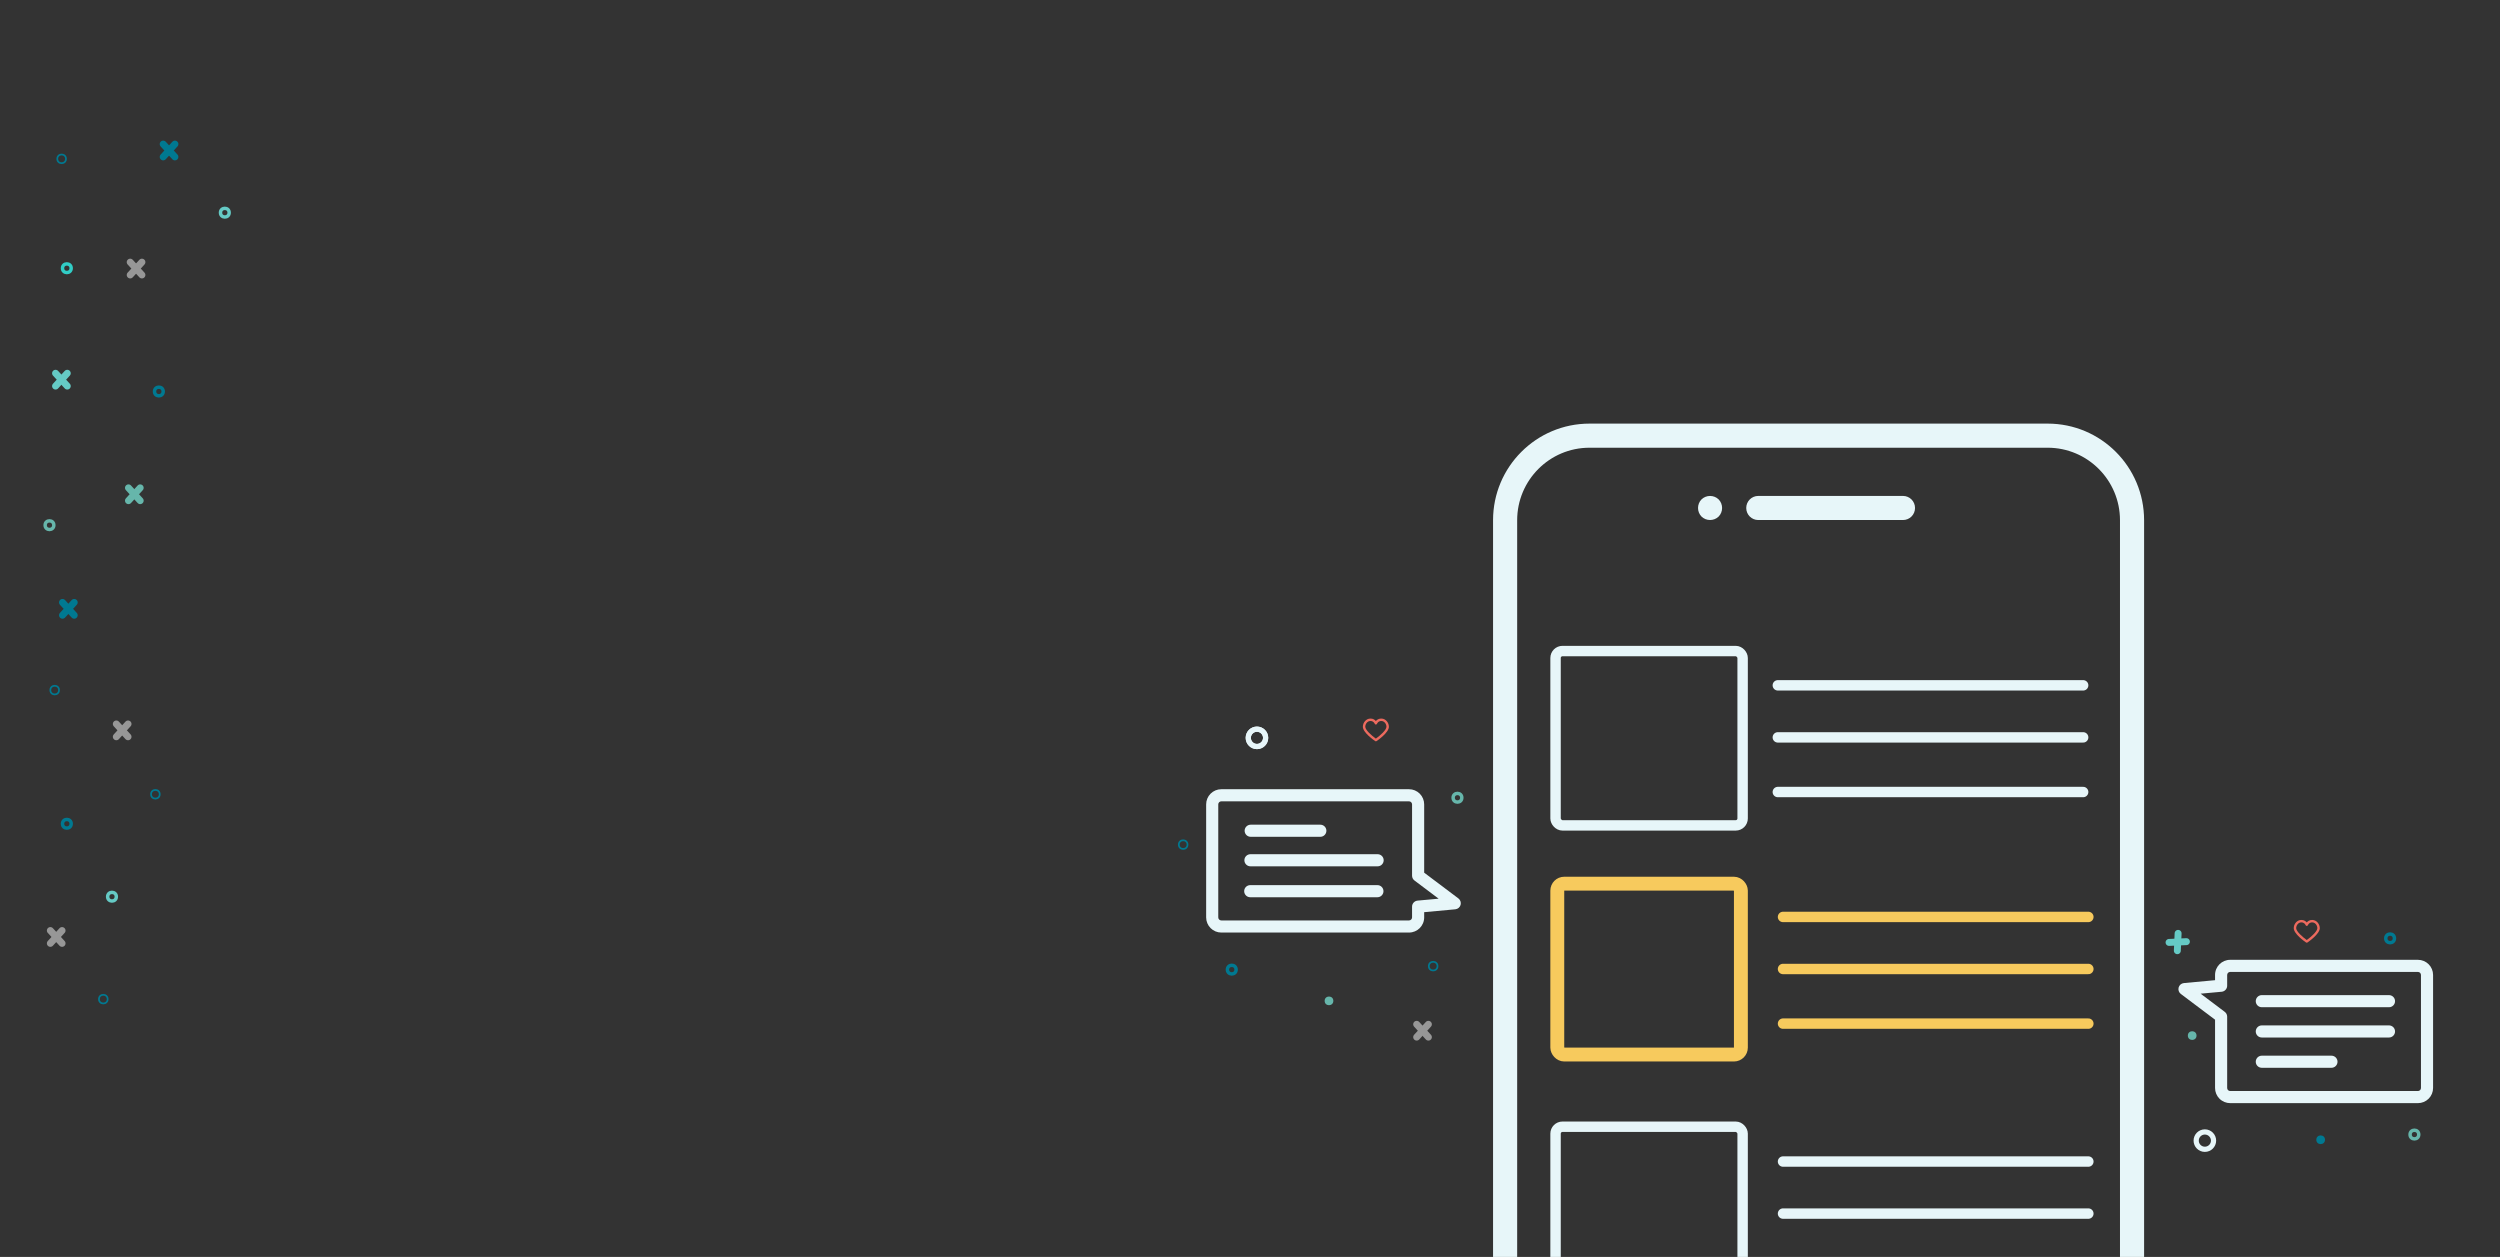 <?xml version="1.0" encoding="UTF-8"?>
<svg width="1440px" height="724px" viewBox="0 0 1440 724" version="1.1" xmlns="http://www.w3.org/2000/svg" xmlns:xlink="http://www.w3.org/1999/xlink">
    <rect x="0" y="0" width="1440" height="724" fill="#333333" stroke="none"/>
    <!-- Generator: Sketch 48.2 (47327) - http://www.bohemiancoding.com/sketch -->
    <title>SEO Background</title>
    <desc>Created with Sketch.</desc>
    <defs></defs>
    <g id="Page-1" stroke="none" stroke-width="1" fill="none" fill-rule="evenodd">
        <g id="SEO-Background">
            <circle id="Oval-2" stroke="#007991" cx="681.5" cy="486.5" r="2.5"></circle>
            <circle id="Oval-2" stroke="#007991" cx="825.5" cy="556.5" r="2.5"></circle>
            <g id="Group" transform="translate(32, 83)">
                <g id="Cross" transform="translate(0, 132)" stroke="#65CAC5" stroke-linecap="round" stroke-width="4">
                    <path d="M0,0 L6.748,7.38" id="Line"></path>
                    <path d="M0,0 L6.748,7.38" id="Line" transform="translate(3.374, 3.69) scale(-1, 1) translate(-3.374, -3.69) "></path>
                </g>
                <g id="Group-8" transform="translate(43, 68)" stroke="#979797" stroke-linecap="round" stroke-width="4">
                    <path d="M0,0 L6.748,7.38" id="Line"></path>
                    <path d="M0,0 L6.748,7.38" id="Line" transform="translate(3.374, 3.69) scale(-1, 1) translate(-3.374, -3.69) "></path>
                </g>
                <g id="Group-6" transform="translate(62, 0)" stroke="#007991" stroke-linecap="round" stroke-width="4">
                    <path d="M0,0 L6.748,7.38" id="Line"></path>
                    <path d="M0,0 L6.748,7.38" id="Line" transform="translate(3.374, 3.69) scale(-1, 1) translate(-3.374, -3.69) "></path>
                </g>
                <circle id="Oval" stroke="#31CDC6" stroke-width="2" cx="6.5" cy="71.5" r="2.5"></circle>
                <circle id="Oval" stroke="#007991" stroke-width="2" cx="59.5" cy="142.5" r="2.5"></circle>
                <circle id="Oval" stroke="#65CAC5" stroke-width="2" cx="97.5" cy="39.5" r="2.5"></circle>
                <circle id="Oval" stroke="#65CAC5" stroke-width="2" cx="32.5" cy="433.5" r="2.5"></circle>
                <g id="Cross" transform="translate(35, 334)" stroke="#979797" stroke-linecap="round" stroke-width="4">
                    <path d="M0,0 L6.748,7.38" id="Line"></path>
                    <path d="M0,0 L6.748,7.38" id="Line" transform="translate(3.374, 3.69) scale(-1, 1) translate(-3.374, -3.69) "></path>
                </g>
                <g id="Cross" transform="translate(42, 198)" stroke="#66B6AB" stroke-linecap="round" stroke-width="4">
                    <path d="M0,0 L6.748,7.38" id="Line"></path>
                    <path d="M0,0 L6.748,7.38" id="Line" transform="translate(3.374, 3.69) scale(-1, 1) translate(-3.374, -3.69) "></path>
                </g>
                <g id="Group-6" transform="translate(4, 264)" stroke="#007991" stroke-linecap="round" stroke-width="4">
                    <path d="M0,0 L6.748,7.38" id="Line"></path>
                    <path d="M0,0 L6.748,7.38" id="Line" transform="translate(3.374, 3.69) scale(-1, 1) translate(-3.374, -3.69) "></path>
                </g>
            </g>
            <circle id="Oval" stroke="#66B6AB" stroke-width="2" cx="28.5" cy="302.5" r="2.5"></circle>
            <circle id="Oval" stroke="#007991" stroke-width="2" cx="38.5" cy="474.5" r="2.5"></circle>
            <g id="Group-8" transform="translate(29, 536)" stroke="#979797" stroke-linecap="round" stroke-width="4">
                <path d="M0,0 L6.748,7.38" id="Line"></path>
                <path d="M0,0 L6.748,7.38" id="Line" transform="translate(3.374, 3.69) scale(-1, 1) translate(-3.374, -3.69) "></path>
            </g>
            <circle id="Oval-2" stroke="#007991" cx="59.5" cy="575.5" r="2.5"></circle>
            <circle id="Oval-2" stroke="#007991" cx="89.5" cy="457.5" r="2.5"></circle>
            <circle id="Oval-2" stroke="#007991" cx="31.5" cy="397.5" r="2.5"></circle>
            <circle id="Oval-2" stroke="#007991" cx="35.5" cy="91.5" r="2.5"></circle>
            <circle id="Oval-3" stroke="#E7F6F9" stroke-width="3" cx="724" cy="425" r="5"></circle>
            <circle id="Oval-3" stroke="#E7F6F9" stroke-width="3" cx="1270" cy="657" r="5"></circle>
            <g id="Page-1" transform="translate(1254.197, 552)" fill="#E7F6F9">
                <path d="M21.674,74.686 C21.674,76.996 22.594,79.217 24.229,80.852 C25.864,82.487 28.086,83.407 30.395,83.407 L138.535,83.407 C140.845,83.407 143.066,82.487 144.701,80.852 C146.336,79.217 147.256,76.996 147.256,74.686 L147.256,9.572 C147.256,7.262 146.336,5.041 144.701,3.406 C143.066,1.771 140.845,0.851 138.535,0.851 L30.395,0.851 C25.578,0.851 21.674,4.762 21.674,9.572 L21.674,12.59 L3.708,14.246 L3.708,14.253 C2.277,14.396 1.084,15.397 0.696,16.787 C0.315,18.17 0.812,19.649 1.963,20.514 L21.674,35.34 L21.674,74.686 Z M13.356,20.358 L25.565,19.241 C27.35,19.03 28.692,17.497 28.651,15.698 L28.651,9.573 C28.651,8.612 29.435,7.829 30.395,7.829 L138.535,7.829 C138.998,7.829 139.441,8.013 139.768,8.34 C140.095,8.667 140.279,9.116 140.279,9.573 L140.279,74.687 C140.279,75.15 140.095,75.593 139.768,75.92 C139.441,76.247 138.998,76.431 138.535,76.431 L30.395,76.431 C29.435,76.431 28.651,75.648 28.651,74.687 L28.651,33.61 C28.651,32.513 28.133,31.477 27.254,30.823 L13.356,20.358 Z" id="Fill-1"></path>
                <path d="M48.606,45.607 L121.862,45.607 C123.784,45.607 125.351,44.047 125.351,42.119 C125.351,40.197 123.784,38.63 121.862,38.63 L48.606,38.63 C46.678,38.63 45.118,40.197 45.118,42.119 C45.118,44.047 46.678,45.607 48.606,45.607 Z" id="Fill-2"></path>
                <path d="M48.606,63.049 L88.723,63.049 C90.644,63.049 92.211,61.489 92.211,59.56 C92.211,57.639 90.644,56.072 88.723,56.072 L48.606,56.072 C46.678,56.072 45.118,57.639 45.118,59.56 C45.118,61.489 46.678,63.049 48.606,63.049 Z" id="Fill-3"></path>
                <path d="M48.606,28.165 L121.862,28.165 C123.784,28.165 125.351,26.605 125.351,24.677 C125.351,22.755 123.784,21.188 121.862,21.188 L48.606,21.188 C46.678,21.188 45.118,22.755 45.118,24.677 C45.118,26.605 46.678,28.165 48.606,28.165 Z" id="Fill-4"></path>
            </g>
            <g id="Page-1" transform="translate(768, 496) scale(-1, -1) translate(-768, -496) translate(694, 454)" fill="#E7F6F9">
                <path d="M21.674,74.686 C21.674,76.996 22.594,79.217 24.229,80.852 C25.864,82.487 28.086,83.407 30.395,83.407 L138.535,83.407 C140.845,83.407 143.066,82.487 144.701,80.852 C146.336,79.217 147.256,76.996 147.256,74.686 L147.256,9.572 C147.256,7.262 146.336,5.041 144.701,3.406 C143.066,1.771 140.845,0.851 138.535,0.851 L30.395,0.851 C25.578,0.851 21.674,4.762 21.674,9.572 L21.674,12.59 L3.708,14.246 L3.708,14.253 C2.277,14.396 1.084,15.397 0.696,16.787 C0.315,18.17 0.812,19.649 1.963,20.514 L21.674,35.34 L21.674,74.686 Z M13.356,20.358 L25.565,19.241 C27.35,19.03 28.692,17.497 28.651,15.698 L28.651,9.573 C28.651,8.612 29.435,7.829 30.395,7.829 L138.535,7.829 C138.998,7.829 139.441,8.013 139.768,8.34 C140.095,8.667 140.279,9.116 140.279,9.573 L140.279,74.687 C140.279,75.15 140.095,75.593 139.768,75.92 C139.441,76.247 138.998,76.431 138.535,76.431 L30.395,76.431 C29.435,76.431 28.651,75.648 28.651,74.687 L28.651,33.61 C28.651,32.513 28.133,31.477 27.254,30.823 L13.356,20.358 Z" id="Fill-1"></path>
                <path d="M48.488,45.977 L121.744,45.977 C123.666,45.977 125.233,44.417 125.233,42.488 C125.233,40.567 123.666,39 121.744,39 L48.488,39 C46.56,39 45,40.567 45,42.488 C45,44.417 46.56,45.977 48.488,45.977 Z" id="Fill-2"></path>
                <path d="M81.488,62.977 L121.605,62.977 C123.526,62.977 125.093,61.417 125.093,59.488 C125.093,57.567 123.526,56 121.605,56 L81.488,56 C79.56,56 78,57.567 78,59.488 C78,61.417 79.56,62.977 81.488,62.977 Z" id="Fill-3"></path>
                <path d="M48.606,28.165 L121.862,28.165 C123.784,28.165 125.351,26.605 125.351,24.677 C125.351,22.755 123.784,21.188 121.862,21.188 L48.606,21.188 C46.678,21.188 45.118,22.755 45.118,24.677 C45.118,26.605 46.678,28.165 48.606,28.165 Z" id="Fill-4"></path>
            </g>
            <g id="Group-8" transform="translate(816, 590)" stroke="#979797" stroke-linecap="round" stroke-width="4">
                <path d="M0,0 L6.748,7.38" id="Line"></path>
                <path d="M0,0 L6.748,7.38" id="Line" transform="translate(3.374, 3.69) scale(-1, 1) translate(-3.374, -3.69) "></path>
            </g>
            <g id="Group-8" transform="translate(1254.5, 542.303) scale(-1, -1) rotate(45) translate(-1254.5, -542.303) translate(1251, 538.303)" stroke="#65CAC5" stroke-linecap="round" stroke-width="4">
                <path d="M0,0 L6.748,7.38" id="Line"></path>
                <path d="M0,0 L6.748,7.38" id="Line" transform="translate(3.374, 3.69) scale(-1, 1) translate(-3.374, -3.69) "></path>
            </g>
            <circle id="Oval" stroke="#007991" stroke-width="2" cx="709.5" cy="558.5" r="2.5"></circle>
            <circle id="Oval" stroke="#007991" stroke-width="2" cx="1376.697" cy="540.5" r="2.5"></circle>
            <path d="M795.593,413.889 C794.045,413.889 793.067,414.643 792.5,415.324 C791.933,414.643 790.955,413.889 789.407,413.889 C786.771,413.889 785,416.331 785,418.612 C785,421.932 791.378,426.382 792.105,426.878 C792.224,426.959 792.362,427 792.5,427 C792.638,427 792.776,426.96 792.895,426.878 C793.622,426.382 800,421.932 800,418.612 C800,416.331 798.229,413.889 795.592,413.889 L795.593,413.889 Z M792.499,425.446 C789.988,423.659 786.402,420.462 786.402,418.612 C786.402,417.22 787.446,415.291 789.407,415.291 C791.191,415.291 791.82,416.831 791.845,416.892 C791.947,417.163 792.206,417.34 792.496,417.342 L792.501,417.342 C792.788,417.342 793.047,417.164 793.153,416.897 C793.179,416.831 793.809,415.291 795.593,415.291 C797.554,415.291 798.598,417.22 798.598,418.612 C798.598,420.46 795.011,423.658 792.499,425.446 L792.499,425.446 Z" id="Page-1" fill="#ED6A5E"></path>
            <path d="M1331.789,529.889 C1330.241,529.889 1329.264,530.643 1328.697,531.324 C1328.13,530.643 1327.152,529.889 1325.604,529.889 C1322.967,529.889 1321.197,532.331 1321.197,534.612 C1321.197,537.932 1327.575,542.382 1328.302,542.878 C1328.421,542.959 1328.559,543 1328.697,543 C1328.835,543 1328.973,542.96 1329.092,542.878 C1329.819,542.382 1336.197,537.932 1336.197,534.612 C1336.197,532.331 1334.425,529.889 1331.789,529.889 L1331.789,529.889 Z M1328.696,541.446 C1326.185,539.659 1322.598,536.462 1322.598,534.612 C1322.598,533.22 1323.643,531.291 1325.604,531.291 C1327.387,531.291 1328.017,532.831 1328.042,532.892 C1328.144,533.163 1328.403,533.34 1328.693,533.342 L1328.697,533.342 C1328.985,533.342 1329.244,533.164 1329.35,532.897 C1329.376,532.831 1330.006,531.291 1331.789,531.291 C1333.75,531.291 1334.795,533.22 1334.795,534.612 C1334.795,536.46 1331.208,539.658 1328.696,541.446 L1328.696,541.446 Z" id="Page-1" fill="#ED6A5E"></path>
            <circle id="Oval-3" stroke="#E7F6F9" stroke-width="3" cx="724" cy="425" r="5"></circle>
            <circle id="Oval" fill="#66B6AB" cx="1262.697" cy="596.5" r="2.5"></circle>
            <circle id="Oval" fill="#007991" cx="1336.697" cy="656.5" r="2.5"></circle>
            <circle id="Oval" stroke="#66B6AB" stroke-width="2" cx="1390.697" cy="653.5" r="2.5"></circle>
            <circle id="Oval" fill="#66B6AB" cx="765.5" cy="576.5" r="2.5"></circle>
            <circle id="Oval" stroke="#66B6AB" stroke-width="2" cx="839.5" cy="459.5" r="2.5"></circle>
            <path d="M873.889,299.65 L873.889,882.619 C873.889,905.672 892.553,924.384 915.556,924.384 L1179.444,924.384 C1202.447,924.384 1221.111,905.671 1221.111,882.619 L1221.111,299.65 C1221.111,276.598 1202.447,257.886 1179.444,257.886 L915.556,257.886 C892.553,257.886 873.889,276.599 873.889,299.65 Z M860,299.65 C860,268.897 884.903,244 915.556,244 L1179.444,244 C1210.151,244 1235,268.897 1235,299.65 L1235,882.619 C1235,913.373 1210.097,938.27 1179.444,938.27 L915.556,938.27 C884.849,938.27 860,913.373 860,882.619 L860,299.65 Z M1096.111,285.654 L1012.778,285.654 C1008.926,285.654 1005.833,288.745 1005.833,292.596 C1005.833,296.447 1008.926,299.539 1012.778,299.539 L1096.111,299.539 C1099.963,299.539 1103.056,296.447 1103.056,292.596 C1103.056,288.745 1099.963,285.654 1096.111,285.654 Z M980.062,297.532 C982.775,300.19 987.224,300.19 989.937,297.532 C992.595,294.82 992.595,290.373 989.937,287.661 C987.224,285.003 982.775,285.003 980.062,287.661 C977.404,290.373 977.404,294.82 980.062,297.532 Z" id="Page-1" fill="#E7F6F9"></path>
            <rect id="Rectangle-7" stroke="#E7F6F9" stroke-width="6" x="896" y="375" width="107.754" height="100.421" rx="4"></rect>
            <g id="Group-2" transform="translate(1023.279, 392.503)" stroke="#E7F6F9" stroke-linecap="round" stroke-width="6">
                <path d="M0.748,2.248 L176.618,2.248" id="Line-2"></path>
                <path d="M0.748,32.226 L176.618,32.226" id="Line-2"></path>
                <path d="M0.748,63.703 L176.618,63.703" id="Line-2"></path>
            </g>
            <rect id="Rectangle-7" stroke="#F7CA5D" stroke-width="8" x="897" y="509" width="105.754" height="98.421" rx="4"></rect>
            <g id="Group-2" transform="translate(1026.272, 525.905)" stroke="#F7CA5D" stroke-linecap="round" stroke-width="6">
                <path d="M0.748,2.248 L176.618,2.248" id="Line-2"></path>
                <path d="M0.748,32.226 L176.618,32.226" id="Line-2"></path>
                <path d="M0.748,63.703 L176.618,63.703" id="Line-2"></path>
            </g>
            <rect id="Rectangle-7" stroke="#E7F6F9" stroke-width="6" x="896" y="649" width="107.754" height="100.421" rx="4"></rect>
            <g id="Group-2" transform="translate(1026.272, 666.8)" stroke="#E7F6F9" stroke-linecap="round" stroke-width="6">
                <path d="M0.748,2.248 L176.618,2.248" id="Line-2"></path>
                <path d="M0.748,32.226 L176.618,32.226" id="Line-2"></path>
            </g>
        </g>
    </g>
</svg>
